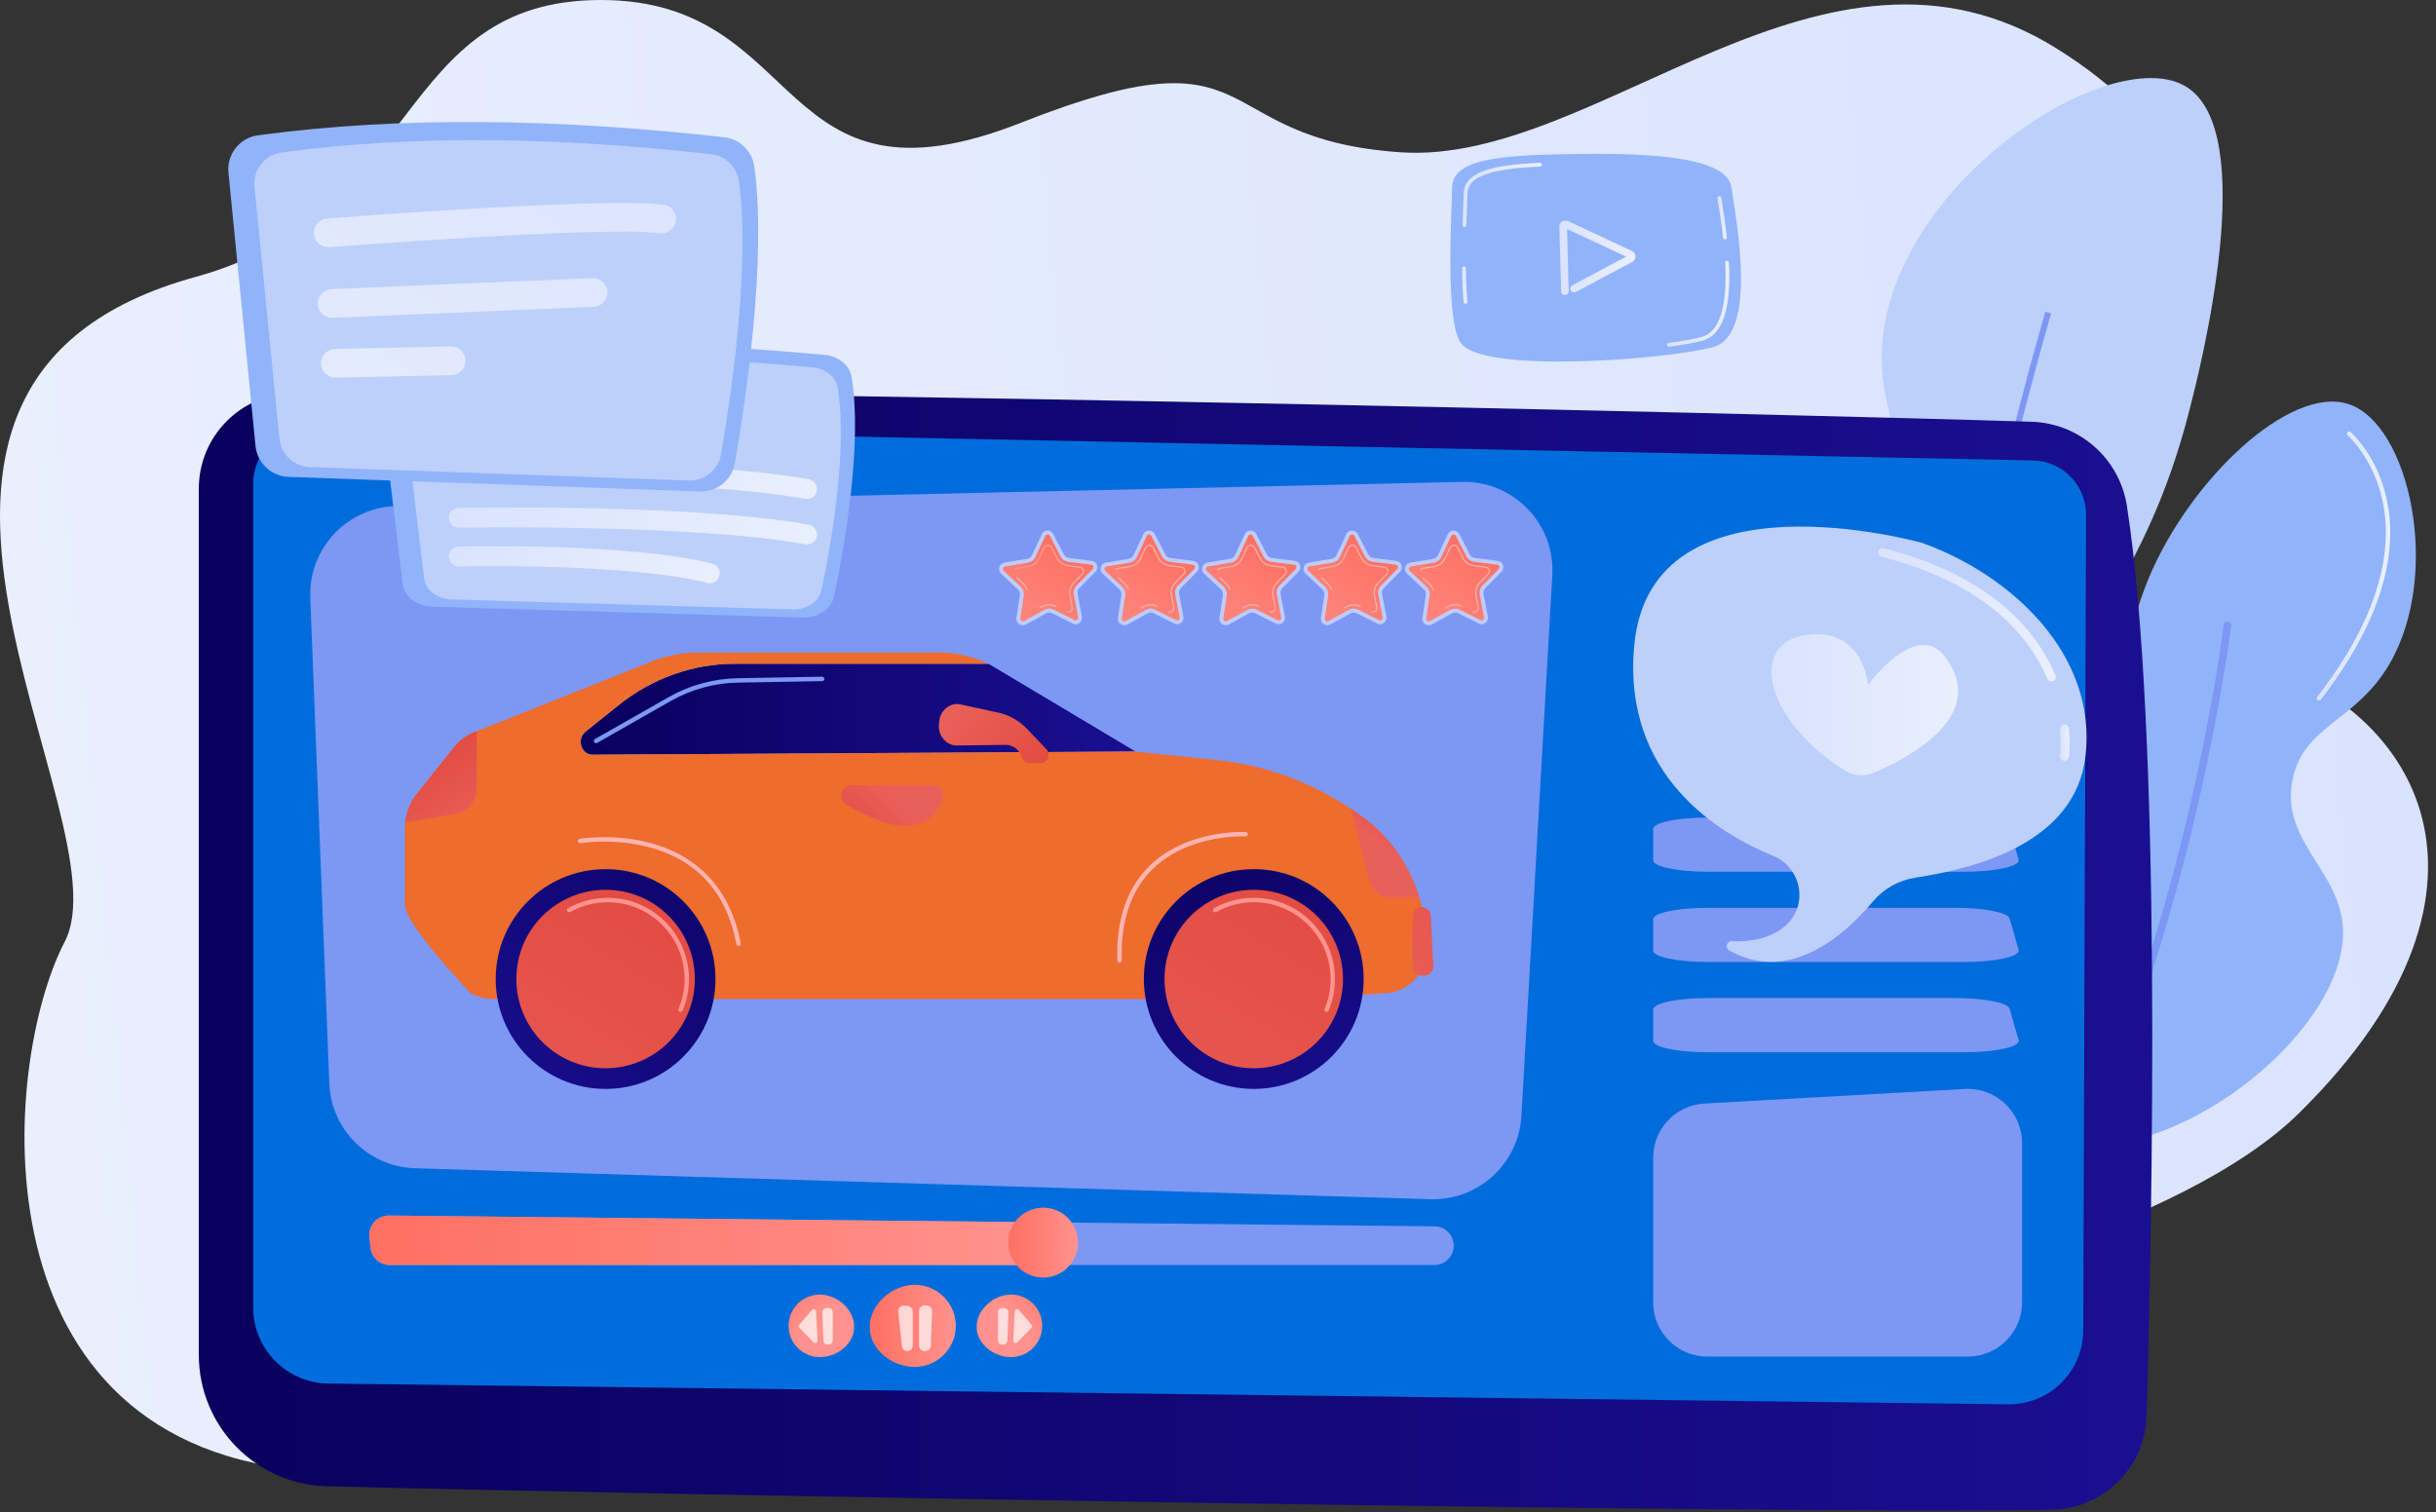 <svg width="298" height="185" viewBox="0 0 298 185" fill="none" xmlns="http://www.w3.org/2000/svg">
<rect x="0" y="0" width="298" height="185" fill="#333333" stroke="none"/>
<path d="M142.9 173.325C142.9 173.325 253.01 164.024 281.288 136.153C309.566 108.282 295.676 84.48 271.547 79.648C247.418 74.816 242.722 67.861 254.41 56.773C266.098 45.686 280.21 23.861 251.657 5.974C223.104 -11.914 195.501 20.273 171.339 18.632C147.177 16.992 155.36 2.991 124.926 15.006C94.493 27.02 98.897 0.008 73.516 2.04183e-06C48.134 -0.008 51.725 26.246 23.937 33.879C-23.589 46.933 15.693 100.288 7.907 115.244C0.12 130.2 -3.672 177.319 38.475 180.009C80.622 182.698 142.9 173.325 142.9 173.325Z" fill="url(#paint0_linear_1898_39314)"/>
<path d="M233.508 138.578C242.057 140.287 252.974 130.967 256.491 120.785C260.11 110.306 253.474 105.917 253.525 91.377C253.583 74.86 262.175 72.37 267.859 50.107C269.141 45.084 276.561 16.015 267.364 10.566C258.861 5.529 234.976 19.987 230.79 38.492C227.805 51.687 237.032 57.227 233.508 72.595C230.416 86.08 222.288 86.275 219.175 99.285C215.384 115.123 222.284 136.334 233.508 138.578Z" fill="#BDD0FB"/>
<path d="M234.129 142.58C231.825 124.784 236.32 97.329 240.498 77.431C245.02 55.888 250.153 38.316 250.204 38.14L250.916 38.349C250.864 38.524 245.739 56.073 241.222 77.588C237.057 97.429 232.573 124.793 234.864 142.485L234.129 142.58Z" fill="#7D97F4"/>
<path d="M247.123 138.506C235.909 132.663 232.071 112.599 238.445 106.078C242.752 101.673 248.929 106.307 254.887 101.74C262.495 95.908 256.899 84.926 262.88 70.682C267.97 58.561 280.18 47.091 287.315 49.445C294.783 51.908 298.717 70.187 292.339 81.187C288.191 88.341 281.841 88.692 280.464 95.346C278.866 103.066 286.588 106.586 286.63 114.071C286.705 127.516 261.958 146.236 247.123 138.506Z" fill="#91B3FA"/>
<path d="M253.174 143.644C253.107 143.644 253.039 143.629 252.975 143.598C252.748 143.488 252.653 143.215 252.764 142.988C267.63 112.354 271.989 76.816 272.032 76.461C272.061 76.21 272.289 76.031 272.539 76.061C272.79 76.091 272.969 76.318 272.939 76.569C272.896 76.926 268.518 112.616 253.585 143.387C253.506 143.549 253.344 143.644 253.174 143.644Z" fill="#7D97F4"/>
<path d="M283.675 85.716C283.617 85.716 283.558 85.697 283.509 85.659C283.391 85.567 283.37 85.398 283.462 85.28C288.148 79.265 293.341 70.23 291.473 61.345C290.362 56.058 287.237 53.303 287.205 53.276C287.092 53.179 287.08 53.008 287.178 52.896C287.275 52.783 287.446 52.77 287.558 52.868C287.692 52.984 290.853 55.771 292.002 61.234C293.912 70.322 288.644 79.507 283.888 85.612C283.835 85.68 283.755 85.716 283.675 85.716Z" fill="url(#paint1_linear_1898_39314)"/>
<path d="M246.112 135.882C246.026 135.882 245.941 135.841 245.889 135.765C238.667 125.225 236.206 117.076 238.575 111.545C240.686 106.617 246.015 105.7 246.069 105.691C246.216 105.667 246.354 105.767 246.378 105.914C246.402 106.061 246.302 106.2 246.155 106.224C246.104 106.232 241.058 107.109 239.069 111.764C236.782 117.114 239.227 125.086 246.334 135.46C246.419 135.583 246.387 135.751 246.264 135.835C246.218 135.867 246.164 135.882 246.112 135.882Z" fill="#F0F0F0"/>
<path d="M24.321 59.785V165.775C24.321 174.494 31.269 181.624 39.985 181.849C78.698 182.847 214.096 185.267 250.948 184.724C257.281 184.631 262.412 179.562 262.595 173.23C263.306 148.608 264.46 89.398 260.189 61.909C259.29 56.12 254.403 51.792 248.548 51.604C216.112 50.567 72.581 47.272 35.746 48.099C29.394 48.242 24.321 53.431 24.321 59.785Z" fill="url(#paint2_linear_1898_39314)"/>
<path d="M30.972 59.269V159.967C30.972 165.057 35.058 169.205 40.148 169.281L245.646 171.82C250.693 171.896 254.829 167.836 254.848 162.789L255.192 62.991C255.205 59.382 252.33 56.425 248.722 56.337L38.331 52.087C34.296 51.989 30.972 55.233 30.972 59.269Z" fill="#016DDD"/>
<path d="M116.924 162.222C116.924 164.995 114.676 167.243 111.904 167.243C109.131 167.243 106.397 165.141 106.397 162.368C106.397 159.595 109.131 157.202 111.904 157.202C114.676 157.202 116.924 159.449 116.924 162.222Z" fill="url(#paint3_linear_1898_39314)"/>
<path opacity="0.69" d="M110.991 165.31C110.651 165.308 110.367 165.052 110.331 164.714L109.879 160.486C109.834 160.071 110.177 159.718 110.593 159.75L111.046 159.785C111.393 159.812 111.661 160.102 111.661 160.45V164.643C111.661 165.013 111.36 165.312 110.991 165.31Z" fill="white"/>
<path opacity="0.69" d="M112.427 160.386V164.648C112.427 165.013 112.721 165.31 113.086 165.315L113.193 165.316C113.555 165.32 113.854 165.035 113.867 164.673L114.022 160.41C114.035 160.032 113.733 159.719 113.355 159.719H113.094C112.726 159.719 112.427 160.017 112.427 160.386Z" fill="white"/>
<path d="M127.498 162.222C127.498 164.335 125.785 166.048 123.672 166.048C121.559 166.048 119.476 164.446 119.476 162.333C119.476 160.22 121.559 158.396 123.672 158.396C125.785 158.396 127.498 160.109 127.498 162.222Z" fill="url(#paint4_linear_1898_39314)"/>
<path opacity="0.69" d="M122.087 160.575V163.982C122.087 164.274 122.322 164.512 122.613 164.515L122.699 164.516C122.988 164.52 123.228 164.292 123.238 164.003L123.361 160.594C123.372 160.292 123.13 160.042 122.829 160.042H122.62C122.325 160.042 122.087 160.28 122.087 160.575Z" fill="white"/>
<path opacity="0.69" d="M124.137 160.46L123.956 164.028C123.943 164.291 124.262 164.43 124.446 164.241L126.172 162.467C126.275 162.36 126.28 162.193 126.183 162.081L124.639 160.289C124.471 160.093 124.15 160.203 124.137 160.46Z" fill="white"/>
<path d="M96.469 162.222C96.469 164.335 98.182 166.048 100.295 166.048C102.407 166.048 104.491 164.446 104.491 162.333C104.491 160.22 102.407 158.396 100.295 158.396C98.182 158.396 96.469 160.109 96.469 162.222Z" fill="url(#paint5_linear_1898_39314)"/>
<path opacity="0.69" d="M101.88 160.575V163.982C101.88 164.274 101.645 164.512 101.353 164.515L101.267 164.516C100.978 164.52 100.739 164.292 100.728 164.003L100.605 160.594C100.594 160.292 100.836 160.042 101.138 160.042H101.347C101.641 160.042 101.88 160.28 101.88 160.575Z" fill="white"/>
<path opacity="0.69" d="M99.83 160.46L100.011 164.028C100.024 164.291 99.704 164.43 99.52 164.241L97.795 162.467C97.692 162.36 97.686 162.193 97.783 162.081L99.328 160.289C99.496 160.093 99.816 160.203 99.83 160.46Z" fill="white"/>
<path d="M45.19 151.328L45.323 152.647C45.444 153.856 46.461 154.776 47.675 154.776H175.469C176.775 154.776 177.833 153.717 177.833 152.412C177.833 151.115 176.79 150.06 175.493 150.047L47.568 148.728C46.159 148.714 45.05 149.927 45.19 151.328Z" fill="#7D97F4"/>
<path d="M126.974 153.263C126.825 152.035 126.641 150.791 126.466 149.542L47.568 148.728C46.159 148.714 45.05 149.927 45.19 151.329L45.323 152.647C45.444 153.856 46.461 154.776 47.675 154.776H127.195C127.111 154.246 127.032 153.737 126.974 153.263Z" fill="url(#paint6_linear_1898_39314)"/>
<path d="M131.882 152.038C131.882 154.399 129.968 156.313 127.607 156.313C125.245 156.313 123.331 154.399 123.331 152.038C123.331 149.676 125.245 147.762 127.607 147.762C129.968 147.762 131.882 149.676 131.882 152.038Z" fill="url(#paint7_linear_1898_39314)"/>
<path d="M37.956 73.154L40.285 132.55C40.508 138.227 45.084 142.765 50.763 142.938L174.987 146.727C180.846 146.905 185.781 142.385 186.116 136.533L189.895 70.391C190.255 64.088 185.163 58.818 178.851 58.961L48.518 61.917C42.476 62.054 37.719 67.116 37.956 73.154Z" fill="#7D97F4"/>
<path d="M177.643 22.891C177.552 26.796 176.807 39.303 178.709 41.979C181.4 45.767 204.026 43.972 209.558 42.477C215.09 40.982 212.399 26.928 211.801 22.891C211.203 18.854 200.02 18.704 191.782 18.854C183.543 19.004 177.723 19.452 177.643 22.891Z" fill="#91B3FA"/>
<path d="M211.018 29.288C210.902 29.288 210.801 29.2 210.788 29.082C210.598 27.394 210.353 25.846 210.175 24.716L210.103 24.255C210.083 24.128 210.169 24.009 210.296 23.99C210.421 23.971 210.541 24.056 210.561 24.183L210.633 24.643C210.812 25.778 211.057 27.332 211.249 29.03C211.264 29.157 211.172 29.272 211.045 29.286C211.036 29.288 211.027 29.288 211.018 29.288Z" fill="url(#paint8_linear_1898_39314)"/>
<path d="M204.143 42.422C204.028 42.422 203.929 42.338 203.913 42.221C203.896 42.094 203.986 41.977 204.112 41.96C205.861 41.726 207.259 41.474 208.158 41.231C210.346 40.64 211.317 37.587 211.046 32.158C211.039 32.03 211.138 31.921 211.266 31.915C211.388 31.911 211.503 32.007 211.509 32.135C211.793 37.812 210.706 41.023 208.279 41.679C207.361 41.927 205.942 42.184 204.174 42.42C204.164 42.422 204.153 42.422 204.143 42.422Z" fill="url(#paint9_linear_1898_39314)"/>
<path d="M179.27 37.169C179.151 37.169 179.05 37.079 179.039 36.958C178.935 35.812 178.874 34.424 178.856 32.835C178.855 32.707 178.958 32.602 179.086 32.6C179.22 32.607 179.319 32.702 179.32 32.83C179.337 34.407 179.398 35.782 179.501 36.916C179.513 37.044 179.419 37.157 179.291 37.169C179.284 37.169 179.277 37.169 179.27 37.169Z" fill="url(#paint10_linear_1898_39314)"/>
<path d="M179.156 27.786C179.153 27.786 179.151 27.786 179.149 27.785C179.021 27.782 178.92 27.675 178.924 27.547C178.946 26.793 178.971 26.09 178.993 25.464C179.018 24.763 179.039 24.159 179.05 23.692C179.115 20.912 182.827 20.172 188.38 19.915C188.509 19.909 188.616 20.008 188.622 20.136C188.628 20.264 188.529 20.372 188.401 20.378C182.137 20.668 179.562 21.631 179.514 23.703C179.503 24.172 179.481 24.777 179.457 25.481C179.435 26.106 179.41 26.808 179.387 27.561C179.384 27.686 179.281 27.786 179.156 27.786Z" fill="url(#paint11_linear_1898_39314)"/>
<path d="M191.437 36.116C191.186 36.116 190.98 35.917 190.973 35.665L190.761 27.75C190.754 27.489 190.88 27.248 191.098 27.105C191.317 26.962 191.588 26.943 191.825 27.053L199.642 30.71C199.9 30.831 200.065 31.082 200.073 31.367C200.08 31.652 199.929 31.912 199.678 32.046L192.776 35.725C192.55 35.846 192.269 35.76 192.149 35.534C192.028 35.308 192.114 35.027 192.34 34.907L198.922 31.398L191.696 28.018L191.901 35.64C191.907 35.896 191.705 36.109 191.449 36.116C191.445 36.116 191.441 36.116 191.437 36.116Z" fill="url(#paint12_linear_1898_39314)"/>
<path d="M202.238 141.64V159.352C202.238 163.013 205.206 165.98 208.866 165.98H240.733C244.394 165.98 247.361 163.013 247.361 159.352V139.858C247.361 136.051 244.163 133.027 240.363 133.24L208.496 135.023C204.985 135.219 202.238 138.123 202.238 141.64Z" fill="#7D97F4"/>
<path d="M202.238 101.424V105.266C202.238 106.035 205.206 106.658 208.866 106.658H240.323C244.14 106.658 247.168 105.983 246.94 105.183L245.842 101.34C245.632 100.605 242.732 100.032 239.226 100.032H208.866C205.206 100.032 202.238 100.655 202.238 101.424Z" fill="#7D97F4"/>
<path d="M202.238 112.468V116.31C202.238 117.079 205.206 117.702 208.866 117.702H240.323C244.14 117.702 247.168 117.027 246.94 116.227L245.842 112.384C245.632 111.649 242.732 111.076 239.226 111.076H208.866C205.206 111.076 202.238 111.699 202.238 112.468Z" fill="#7D97F4"/>
<path d="M202.238 123.512V127.354C202.238 128.123 205.206 128.746 208.866 128.746H240.323C244.14 128.746 247.168 128.071 246.94 127.271L245.842 123.428C245.632 122.693 242.732 122.12 239.226 122.12H208.866C205.206 122.12 202.238 122.743 202.238 123.512Z" fill="#7D97F4"/>
<path d="M75.662 86.288L71.622 89.527C70.5 90.426 71.094 92.349 72.492 92.342L138.908 91.95L120.927 81.214H89.876C84.756 81.214 79.772 82.993 75.662 86.288Z" fill="url(#paint13_linear_1898_39314)"/>
<path d="M174.585 115.178C174.527 114.633 174.468 114.088 174.408 113.548C173.794 108.006 170.965 103.031 166.661 99.935L166.327 99.695C161.142 95.966 155.186 93.672 148.984 93.016L138.908 91.951L72.492 92.342C71.094 92.349 70.5 90.426 71.622 89.527L75.662 86.288C79.772 82.993 84.756 81.214 89.876 81.214H120.928L120.695 81.109C118.829 80.269 116.828 79.837 114.806 79.837H85.564C83.787 79.837 82.021 80.124 80.323 80.689L58.329 89.47C57.242 89.832 56.272 90.516 55.53 91.446L50.986 97.135C50.041 98.319 49.521 99.831 49.521 101.394V110.664C49.521 113.118 57.564 121.502 57.564 121.502C58.44 121.983 59.409 122.234 60.392 122.234H159.196L169.689 121.497C172.695 121.285 174.93 118.405 174.585 115.178Z" fill="#EE6C2D"/>
<path d="M174.236 119.377H173.922C173.311 119.377 172.815 118.843 172.815 118.183V112.18C172.815 111.52 173.311 110.986 173.922 110.986C174.51 110.986 174.995 111.48 175.028 112.113L175.342 118.116C175.378 118.801 174.873 119.377 174.236 119.377Z" fill="url(#paint14_linear_1898_39314)"/>
<path d="M170.34 109.833H173.637C172.41 105.82 169.976 102.319 166.661 99.935L166.327 99.695C165.984 99.448 165.636 99.208 165.286 98.974C165.959 101.507 166.789 104.98 167.335 107.311C167.683 108.796 168.92 109.833 170.34 109.833Z" fill="url(#paint15_linear_1898_39314)"/>
<path d="M58.33 96.335V89.47C57.242 89.832 56.272 90.516 55.53 91.446L50.987 97.135C50.197 98.124 49.709 99.341 49.568 100.626L55.77 99.567C57.244 99.316 58.33 97.945 58.33 96.335Z" fill="url(#paint16_linear_1898_39314)"/>
<path d="M127.995 91.648L125.66 89.201C124.687 88.181 123.462 87.484 122.132 87.195L117.513 86.19C116.246 85.914 115.033 86.873 114.894 88.26L114.861 88.585C114.72 89.998 115.754 91.227 117.071 91.211L123.021 91.138C123.851 91.127 124.605 91.657 124.933 92.479L125.043 92.754C125.188 93.12 125.521 93.356 125.889 93.356H127.353C128.18 93.356 128.588 92.271 127.995 91.648Z" fill="url(#paint17_linear_1898_39314)"/>
<path d="M104.069 96.083H114.253C115.047 96.083 115.607 96.935 115.332 97.738C114.866 99.098 113.756 100.833 111.118 101.036C108.746 101.218 105.755 99.769 103.5 98.392C102.477 97.767 102.894 96.083 104.069 96.083Z" fill="url(#paint18_linear_1898_39314)"/>
<path d="M74.083 133.231C81.508 133.231 87.527 127.212 87.527 119.787C87.527 112.362 81.508 106.343 74.083 106.343C66.658 106.343 60.639 112.362 60.639 119.787C60.639 127.212 66.658 133.231 74.083 133.231Z" fill="url(#paint19_linear_1898_39314)"/>
<path d="M74.083 130.705C80.113 130.705 85.001 125.817 85.001 119.787C85.001 113.757 80.113 108.869 74.083 108.869C68.053 108.869 63.165 113.757 63.165 119.787C63.165 125.817 68.053 130.705 74.083 130.705Z" fill="url(#paint20_linear_1898_39314)"/>
<path d="M153.375 133.231C160.799 133.231 166.819 127.212 166.819 119.787C166.819 112.362 160.799 106.343 153.375 106.343C145.95 106.343 139.931 112.362 139.931 119.787C139.931 127.212 145.95 133.231 153.375 133.231Z" fill="url(#paint21_linear_1898_39314)"/>
<path d="M153.375 130.705C159.404 130.705 164.293 125.817 164.293 119.787C164.293 113.757 159.404 108.869 153.375 108.869C147.345 108.869 142.457 113.757 142.457 119.787C142.457 125.817 147.345 130.705 153.375 130.705Z" fill="url(#paint22_linear_1898_39314)"/>
<path d="M162.281 123.82C162.246 123.82 162.211 123.813 162.176 123.798C162.039 123.74 161.975 123.582 162.033 123.445C162.523 122.286 162.771 121.056 162.771 119.787C162.771 114.606 158.556 110.391 153.375 110.391C151.767 110.391 150.181 110.803 148.788 111.584C148.658 111.657 148.493 111.611 148.42 111.481C148.347 111.351 148.394 111.186 148.524 111.114C149.997 110.287 151.675 109.851 153.375 109.851C158.854 109.851 163.311 114.308 163.311 119.787C163.311 121.129 163.048 122.43 162.53 123.655C162.486 123.758 162.386 123.82 162.281 123.82Z" fill="url(#paint23_linear_1898_39314)"/>
<path d="M83.254 123.82C83.219 123.82 83.183 123.813 83.148 123.798C83.011 123.74 82.947 123.582 83.005 123.445C83.495 122.287 83.743 121.056 83.743 119.787C83.743 114.606 79.528 110.391 74.347 110.391C72.74 110.391 71.153 110.803 69.76 111.584C69.63 111.657 69.466 111.611 69.392 111.481C69.32 111.351 69.366 111.186 69.496 111.114C70.97 110.287 72.647 109.851 74.347 109.851C79.826 109.851 84.283 114.308 84.283 119.787C84.283 121.129 84.02 122.43 83.502 123.655C83.459 123.758 83.359 123.82 83.254 123.82Z" fill="url(#paint24_linear_1898_39314)"/>
<path d="M90.35 115.725C90.223 115.725 90.11 115.634 90.085 115.505C88.898 109.26 85.34 105.285 79.512 103.69C75.138 102.493 71.055 103.159 71.015 103.166C70.868 103.189 70.729 103.091 70.704 102.944C70.679 102.797 70.778 102.658 70.925 102.633C71.096 102.605 75.151 101.941 79.637 103.165C83.799 104.299 89.083 107.344 90.616 115.404C90.644 115.551 90.547 115.692 90.401 115.72C90.384 115.723 90.367 115.725 90.35 115.725Z" fill="url(#paint25_linear_1898_39314)"/>
<path d="M136.954 117.773C136.809 117.773 136.689 117.658 136.685 117.512C136.529 112.533 137.865 108.631 140.655 105.915C145.258 101.434 152.317 101.792 152.388 101.795C152.537 101.804 152.651 101.932 152.642 102.08C152.634 102.229 152.506 102.343 152.357 102.334C152.288 102.33 145.458 101.99 141.028 106.305C138.353 108.911 137.074 112.676 137.224 117.495C137.229 117.644 137.112 117.768 136.963 117.773C136.96 117.773 136.957 117.773 136.954 117.773Z" fill="url(#paint26_linear_1898_39314)"/>
<path d="M72.916 90.93C72.822 90.93 72.731 90.881 72.681 90.793C72.607 90.664 72.653 90.499 72.782 90.425L81.787 85.302C84.361 83.837 87.286 83.035 90.247 82.982L100.576 82.797C100.726 82.8 100.848 82.913 100.851 83.062C100.854 83.211 100.735 83.334 100.586 83.336L90.256 83.522C87.386 83.573 84.549 84.351 82.054 85.771L73.049 90.895C73.007 90.918 72.961 90.93 72.916 90.93Z" fill="#7D97F4"/>
<path opacity="0.51" d="M128.852 65.344L130.154 67.855C130.273 68.084 130.497 68.24 130.754 68.272L133.56 68.623C134.206 68.704 134.478 69.49 134.022 69.953L132.036 71.967C131.855 72.151 131.776 72.413 131.825 72.667L132.358 75.444C132.481 76.083 131.818 76.585 131.236 76.294L128.707 75.028C128.476 74.913 128.203 74.918 127.976 75.043L125.5 76.409C124.93 76.723 124.247 76.247 124.344 75.604L124.767 72.808C124.805 72.552 124.716 72.294 124.527 72.118L122.463 70.184C121.988 69.74 122.229 68.943 122.871 68.837L125.661 68.374C125.916 68.332 126.134 68.167 126.244 67.933L127.445 65.373C127.721 64.783 128.553 64.766 128.852 65.344Z" fill="white"/>
<path d="M131.593 75.904C131.545 75.905 131.496 75.894 131.448 75.87L128.919 74.604C128.737 74.513 128.533 74.467 128.33 74.471C128.127 74.475 127.925 74.529 127.747 74.627L125.271 75.993C125.224 76.019 125.175 76.032 125.127 76.033C125.037 76.035 124.946 75.994 124.884 75.923C124.842 75.875 124.795 75.793 124.813 75.674L125.236 72.878C125.297 72.468 125.154 72.054 124.851 71.771L122.787 69.838C122.66 69.719 122.685 69.576 122.702 69.521C122.719 69.465 122.777 69.333 122.949 69.304L125.739 68.842C126.148 68.774 126.497 68.51 126.673 68.134L127.874 65.574C127.948 65.416 128.091 65.396 128.149 65.395C128.207 65.394 128.351 65.408 128.431 65.563L129.733 68.073C129.924 68.441 130.284 68.692 130.695 68.743L133.501 69.094C133.674 69.115 133.737 69.245 133.756 69.3C133.775 69.355 133.806 69.496 133.684 69.62L131.699 71.634C131.407 71.93 131.28 72.349 131.359 72.756L131.892 75.533C131.915 75.651 131.872 75.735 131.832 75.785C131.772 75.858 131.683 75.903 131.593 75.904Z" fill="url(#paint27_linear_1898_39314)"/>
<path d="M125.629 72.193C125.6 72.193 125.571 72.175 125.561 72.145C125.473 71.891 125.323 71.66 125.127 71.477L124.341 70.741C124.313 70.714 124.311 70.669 124.338 70.641C124.365 70.612 124.41 70.61 124.439 70.637L125.224 71.373C125.437 71.572 125.6 71.823 125.695 72.098C125.708 72.135 125.688 72.176 125.651 72.189C125.644 72.191 125.637 72.192 125.629 72.193Z" fill="url(#paint28_linear_1898_39314)"/>
<path d="M127.188 74.466C127.162 74.467 127.137 74.453 127.124 74.429C127.105 74.395 127.118 74.352 127.152 74.333L127.483 74.15C127.739 74.009 128.028 73.932 128.319 73.926C128.61 73.92 128.902 73.986 129.163 74.116C129.198 74.134 129.212 74.177 129.195 74.212C129.177 74.247 129.134 74.261 129.099 74.244C128.859 74.124 128.59 74.063 128.322 74.068C128.053 74.073 127.787 74.145 127.552 74.274L127.221 74.457C127.21 74.463 127.199 74.466 127.188 74.466Z" fill="url(#paint29_linear_1898_39314)"/>
<path d="M130.682 74.962C130.626 74.963 130.57 74.956 130.514 74.94C130.477 74.929 130.455 74.89 130.465 74.852C130.476 74.814 130.516 74.793 130.553 74.803C130.698 74.844 130.853 74.807 130.966 74.703C131.08 74.598 131.129 74.451 131.1 74.298L130.823 72.859C130.711 72.275 130.893 71.674 131.31 71.251L132.339 70.208C132.459 70.086 132.497 69.918 132.441 69.757C132.385 69.596 132.251 69.487 132.082 69.466L130.627 69.284C130.038 69.21 129.523 68.852 129.249 68.324L128.574 67.023C128.496 66.872 128.347 66.784 128.177 66.787C128.006 66.79 127.861 66.885 127.789 67.039L127.167 68.366C126.915 68.904 126.414 69.283 125.828 69.38L124.382 69.62C124.296 69.634 124.218 69.672 124.156 69.729C124.127 69.756 124.082 69.754 124.056 69.725C124.029 69.696 124.031 69.651 124.059 69.625C124.141 69.548 124.245 69.498 124.359 69.479L125.805 69.24C126.345 69.15 126.806 68.801 127.038 68.305L127.66 66.978C127.755 66.777 127.952 66.649 128.174 66.645C128.396 66.64 128.598 66.76 128.701 66.958L129.375 68.259C129.627 68.745 130.102 69.075 130.645 69.143L132.099 69.325C132.32 69.352 132.502 69.5 132.575 69.71C132.648 69.92 132.596 70.149 132.44 70.308L131.412 71.351C131.027 71.741 130.86 72.295 130.963 72.832L131.239 74.271C131.278 74.471 131.212 74.671 131.063 74.808C130.955 74.906 130.82 74.959 130.682 74.962Z" fill="url(#paint30_linear_1898_39314)"/>
<path opacity="0.51" d="M141.267 65.344L142.569 67.855C142.688 68.084 142.912 68.24 143.169 68.272L145.975 68.623C146.62 68.704 146.893 69.49 146.437 69.953L144.451 71.967C144.27 72.151 144.191 72.413 144.239 72.667L144.773 75.444C144.896 76.083 144.232 76.585 143.651 76.294L141.122 75.028C140.89 74.913 140.617 74.918 140.391 75.043L137.915 76.409C137.345 76.723 136.662 76.247 136.759 75.604L137.182 72.808C137.22 72.552 137.131 72.294 136.942 72.118L134.878 70.184C134.403 69.74 134.644 68.943 135.286 68.837L138.076 68.374C138.331 68.332 138.549 68.167 138.658 67.933L139.859 65.373C140.135 64.783 140.967 64.766 141.267 65.344Z" fill="white"/>
<path d="M144.008 75.904C143.959 75.905 143.91 75.894 143.863 75.87L141.334 74.604C141.152 74.513 140.948 74.467 140.745 74.471C140.542 74.475 140.34 74.529 140.162 74.627L137.686 75.993C137.639 76.019 137.59 76.032 137.542 76.033C137.452 76.035 137.361 75.994 137.299 75.923C137.257 75.875 137.21 75.793 137.228 75.674L137.651 72.878C137.712 72.468 137.569 72.054 137.266 71.771L135.202 69.838C135.075 69.719 135.1 69.576 135.117 69.521C135.134 69.465 135.192 69.333 135.364 69.304L138.154 68.842C138.563 68.774 138.912 68.51 139.088 68.134L140.289 65.574C140.363 65.416 140.506 65.396 140.564 65.395C140.622 65.394 140.766 65.408 140.846 65.563L142.148 68.073C142.339 68.441 142.698 68.692 143.11 68.743L145.916 69.094C146.089 69.115 146.152 69.245 146.171 69.3C146.19 69.355 146.221 69.496 146.099 69.62L144.113 71.634C143.822 71.93 143.695 72.349 143.774 72.756L144.307 75.533C144.33 75.651 144.287 75.735 144.246 75.785C144.187 75.858 144.098 75.903 144.008 75.904Z" fill="url(#paint31_linear_1898_39314)"/>
<path d="M138.044 72.193C138.014 72.193 137.986 72.175 137.976 72.145C137.888 71.891 137.738 71.66 137.542 71.477L136.756 70.741C136.728 70.714 136.726 70.669 136.753 70.641C136.78 70.612 136.825 70.61 136.854 70.637L137.639 71.373C137.852 71.572 138.015 71.823 138.11 72.098C138.123 72.135 138.103 72.176 138.066 72.189C138.059 72.191 138.052 72.192 138.044 72.193Z" fill="url(#paint32_linear_1898_39314)"/>
<path d="M139.603 74.466C139.577 74.467 139.552 74.453 139.539 74.429C139.52 74.395 139.533 74.352 139.567 74.333L139.898 74.15C140.154 74.009 140.442 73.932 140.734 73.926C141.025 73.92 141.317 73.986 141.578 74.116C141.613 74.134 141.627 74.177 141.61 74.212C141.592 74.247 141.549 74.261 141.514 74.244C141.274 74.124 141.005 74.063 140.737 74.068C140.468 74.073 140.202 74.145 139.967 74.274L139.636 74.457C139.625 74.463 139.614 74.466 139.603 74.466Z" fill="url(#paint33_linear_1898_39314)"/>
<path d="M143.097 74.962C143.041 74.963 142.985 74.956 142.929 74.94C142.892 74.929 142.87 74.89 142.88 74.852C142.891 74.814 142.93 74.793 142.968 74.803C143.113 74.844 143.268 74.807 143.381 74.703C143.495 74.598 143.544 74.451 143.515 74.298L143.238 72.859C143.126 72.275 143.308 71.674 143.725 71.251L144.754 70.208C144.874 70.086 144.912 69.918 144.856 69.757C144.8 69.596 144.666 69.487 144.497 69.466L143.042 69.284C142.453 69.21 141.938 68.852 141.664 68.324L140.989 67.023C140.911 66.872 140.762 66.784 140.592 66.787C140.421 66.79 140.277 66.885 140.204 67.039L139.582 68.366C139.33 68.904 138.829 69.283 138.243 69.38L136.797 69.62C136.711 69.634 136.633 69.672 136.571 69.729C136.542 69.756 136.497 69.754 136.471 69.725C136.444 69.696 136.446 69.651 136.474 69.625C136.557 69.548 136.66 69.498 136.774 69.479L138.22 69.24C138.76 69.15 139.221 68.801 139.453 68.305L140.075 66.978C140.17 66.777 140.367 66.649 140.589 66.645C140.811 66.64 141.013 66.76 141.116 66.958L141.79 68.259C142.042 68.745 142.517 69.075 143.06 69.143L144.514 69.325C144.735 69.352 144.917 69.5 144.99 69.71C145.063 69.92 145.012 70.149 144.855 70.308L143.827 71.351C143.442 71.741 143.275 72.295 143.378 72.832L143.654 74.271C143.693 74.471 143.627 74.671 143.478 74.808C143.37 74.906 143.235 74.959 143.097 74.962Z" fill="url(#paint34_linear_1898_39314)"/>
<path opacity="0.51" d="M153.682 65.344L154.984 67.855C155.103 68.084 155.327 68.24 155.584 68.272L158.39 68.623C159.036 68.704 159.308 69.49 158.852 69.953L156.866 71.967C156.685 72.151 156.606 72.413 156.654 72.667L157.188 75.444C157.311 76.083 156.647 76.585 156.066 76.294L153.537 75.028C153.306 74.913 153.032 74.918 152.806 75.043L150.33 76.409C149.76 76.723 149.077 76.247 149.174 75.604L149.597 72.808C149.635 72.552 149.546 72.294 149.357 72.118L147.293 70.184C146.818 69.74 147.059 68.943 147.701 68.837L150.491 68.374C150.746 68.332 150.964 68.167 151.074 67.933L152.275 65.373C152.551 64.783 153.382 64.766 153.682 65.344Z" fill="white"/>
<path d="M156.423 75.904C156.375 75.905 156.326 75.894 156.278 75.87L153.749 74.604C153.567 74.513 153.364 74.467 153.16 74.471C152.957 74.475 152.755 74.529 152.577 74.627L150.101 75.993C150.054 76.019 150.006 76.032 149.957 76.033C149.867 76.035 149.776 75.994 149.714 75.923C149.672 75.875 149.625 75.793 149.643 75.674L150.066 72.878C150.128 72.468 149.984 72.054 149.681 71.771L147.617 69.838C147.49 69.719 147.516 69.576 147.532 69.521C147.549 69.465 147.607 69.333 147.779 69.304L150.569 68.842C150.978 68.774 151.327 68.51 151.503 68.134L152.704 65.574C152.778 65.416 152.921 65.396 152.979 65.395C153.037 65.394 153.181 65.408 153.261 65.563L154.563 68.073C154.754 68.441 155.114 68.692 155.525 68.743L158.331 69.094C158.504 69.115 158.567 69.245 158.586 69.3C158.605 69.355 158.637 69.496 158.514 69.62L156.529 71.634C156.238 71.93 156.111 72.349 156.189 72.756L156.722 75.533C156.745 75.651 156.702 75.735 156.662 75.785C156.602 75.858 156.513 75.903 156.423 75.904Z" fill="url(#paint35_linear_1898_39314)"/>
<path d="M150.46 72.193C150.429 72.193 150.401 72.175 150.391 72.145C150.303 71.891 150.153 71.66 149.957 71.477L149.172 70.741C149.143 70.714 149.141 70.669 149.168 70.641C149.195 70.612 149.24 70.61 149.269 70.637L150.054 71.373C150.267 71.572 150.43 71.823 150.525 72.098C150.538 72.135 150.519 72.176 150.482 72.189C150.474 72.191 150.467 72.192 150.46 72.193Z" fill="url(#paint36_linear_1898_39314)"/>
<path d="M152.018 74.466C151.992 74.467 151.967 74.453 151.954 74.429C151.935 74.395 151.948 74.352 151.982 74.333L152.314 74.15C152.569 74.009 152.858 73.932 153.149 73.926C153.441 73.92 153.732 73.986 153.993 74.116C154.028 74.134 154.042 74.177 154.025 74.212C154.007 74.247 153.965 74.261 153.929 74.244C153.689 74.124 153.421 74.063 153.152 74.068C152.884 74.073 152.618 74.145 152.382 74.274L152.051 74.457C152.04 74.463 152.029 74.466 152.018 74.466Z" fill="url(#paint37_linear_1898_39314)"/>
<path d="M155.512 74.962C155.456 74.963 155.4 74.956 155.345 74.94C155.307 74.929 155.285 74.89 155.296 74.852C155.306 74.814 155.346 74.793 155.384 74.803C155.528 74.844 155.683 74.807 155.797 74.703C155.911 74.598 155.959 74.451 155.93 74.298L155.653 72.859C155.541 72.275 155.723 71.674 156.141 71.251L157.169 70.208C157.289 70.086 157.327 69.918 157.271 69.757C157.215 69.596 157.081 69.487 156.912 69.466L155.458 69.284C154.868 69.21 154.353 68.852 154.079 68.324L153.405 67.023C153.326 66.872 153.178 66.784 153.007 66.787C152.837 66.79 152.692 66.885 152.619 67.039L151.997 68.366C151.745 68.904 151.244 69.283 150.658 69.38L149.212 69.62C149.126 69.634 149.048 69.672 148.986 69.729C148.958 69.756 148.913 69.754 148.886 69.725C148.859 69.696 148.861 69.651 148.89 69.625C148.972 69.548 149.075 69.498 149.189 69.479L150.635 69.24C151.175 69.15 151.636 68.801 151.868 68.305L152.491 66.978C152.585 66.777 152.782 66.649 153.004 66.645C153.227 66.64 153.428 66.76 153.531 66.958L154.206 68.259C154.458 68.745 154.932 69.075 155.475 69.143L156.93 69.325C157.15 69.352 157.333 69.5 157.406 69.71C157.478 69.92 157.427 70.149 157.271 70.308L156.242 71.351C155.858 71.741 155.69 72.295 155.793 72.832L156.07 74.271C156.108 74.471 156.042 74.671 155.893 74.808C155.785 74.906 155.65 74.959 155.512 74.962Z" fill="url(#paint38_linear_1898_39314)"/>
<path opacity="0.51" d="M166.097 65.344L167.399 67.855C167.518 68.084 167.742 68.24 167.999 68.272L170.805 68.623C171.451 68.704 171.724 69.49 171.267 69.953L169.282 71.967C169.1 72.151 169.021 72.413 169.07 72.667L169.603 75.444C169.726 76.083 169.063 76.585 168.481 76.294L165.952 75.028C165.721 74.913 165.448 74.918 165.221 75.043L162.745 76.409C162.175 76.723 161.492 76.247 161.59 75.604L162.012 72.808C162.051 72.552 161.961 72.294 161.772 72.118L159.708 70.184C159.233 69.74 159.475 68.943 160.116 68.837L162.906 68.374C163.161 68.332 163.379 68.167 163.489 67.933L164.69 65.373C164.966 64.783 165.798 64.766 166.097 65.344Z" fill="white"/>
<path d="M168.838 75.904C168.79 75.905 168.741 75.894 168.693 75.87L166.164 74.604C165.982 74.513 165.779 74.467 165.575 74.471C165.372 74.475 165.17 74.529 164.992 74.627L162.516 75.993C162.469 76.019 162.421 76.032 162.372 76.033C162.282 76.035 162.191 75.994 162.129 75.923C162.087 75.875 162.04 75.793 162.058 75.674L162.481 72.878C162.543 72.468 162.399 72.054 162.096 71.771L160.032 69.838C159.905 69.719 159.93 69.576 159.947 69.521C159.964 69.465 160.022 69.333 160.194 69.304L162.984 68.842C163.393 68.774 163.742 68.51 163.918 68.134L165.119 65.574C165.193 65.416 165.336 65.396 165.394 65.395C165.452 65.394 165.596 65.408 165.676 65.563L166.978 68.073C167.169 68.441 167.529 68.692 167.94 68.743L170.746 69.094C170.919 69.115 170.982 69.245 171.001 69.3C171.02 69.355 171.051 69.496 170.929 69.62L168.944 71.634C168.653 71.93 168.525 72.349 168.604 72.756L169.137 75.533C169.16 75.651 169.117 75.735 169.077 75.785C169.017 75.858 168.928 75.903 168.838 75.904Z" fill="url(#paint39_linear_1898_39314)"/>
<path d="M162.875 72.193C162.845 72.193 162.816 72.175 162.806 72.145C162.718 71.891 162.568 71.66 162.372 71.477L161.586 70.741C161.558 70.714 161.556 70.669 161.583 70.641C161.61 70.612 161.655 70.61 161.684 70.637L162.469 71.373C162.682 71.572 162.845 71.823 162.94 72.098C162.953 72.135 162.934 72.176 162.897 72.189C162.889 72.191 162.882 72.192 162.875 72.193Z" fill="url(#paint40_linear_1898_39314)"/>
<path d="M164.433 74.466C164.408 74.467 164.382 74.453 164.369 74.429C164.35 74.395 164.363 74.352 164.397 74.333L164.729 74.15C164.984 74.009 165.273 73.932 165.564 73.926C165.856 73.92 166.147 73.986 166.408 74.116C166.443 74.134 166.458 74.177 166.44 74.212C166.422 74.247 166.38 74.261 166.345 74.244C166.104 74.124 165.836 74.063 165.567 74.068C165.299 74.073 165.033 74.145 164.797 74.274L164.466 74.457C164.455 74.463 164.444 74.466 164.433 74.466Z" fill="url(#paint41_linear_1898_39314)"/>
<path d="M167.927 74.962C167.871 74.963 167.815 74.956 167.76 74.94C167.722 74.929 167.7 74.89 167.711 74.852C167.721 74.814 167.761 74.793 167.798 74.803C167.943 74.844 168.098 74.807 168.212 74.703C168.326 74.598 168.374 74.451 168.345 74.298L168.068 72.859C167.956 72.275 168.138 71.674 168.555 71.251L169.584 70.208C169.704 70.086 169.742 69.918 169.686 69.757C169.63 69.596 169.496 69.487 169.327 69.466L167.873 69.284C167.283 69.21 166.768 68.852 166.494 68.324L165.82 67.023C165.741 66.872 165.592 66.784 165.422 66.787C165.252 66.79 165.107 66.885 165.034 67.039L164.412 68.366C164.16 68.904 163.659 69.283 163.073 69.38L161.627 69.62C161.541 69.634 161.463 69.672 161.401 69.729C161.373 69.756 161.328 69.754 161.301 69.725C161.274 69.696 161.276 69.651 161.305 69.625C161.387 69.548 161.49 69.498 161.604 69.479L163.05 69.24C163.59 69.15 164.051 68.801 164.283 68.305L164.906 66.978C165 66.777 165.197 66.649 165.419 66.645C165.642 66.64 165.844 66.76 165.946 66.958L166.621 68.259C166.873 68.745 167.347 69.075 167.891 69.143L169.345 69.325C169.565 69.352 169.748 69.5 169.821 69.71C169.894 69.92 169.842 70.149 169.686 70.308L168.657 71.351C168.273 71.741 168.105 72.295 168.208 72.832L168.485 74.271C168.523 74.471 168.457 74.671 168.308 74.808C168.2 74.906 168.066 74.959 167.927 74.962Z" fill="url(#paint42_linear_1898_39314)"/>
<path opacity="0.51" d="M178.512 65.344L179.814 67.855C179.933 68.084 180.157 68.24 180.414 68.272L183.22 68.623C183.866 68.704 184.139 69.49 183.682 69.953L181.696 71.967C181.515 72.151 181.436 72.413 181.485 72.667L182.018 75.444C182.141 76.083 181.478 76.585 180.896 76.294L178.367 75.028C178.136 74.913 177.862 74.918 177.636 75.043L175.16 76.409C174.59 76.723 173.907 76.247 174.004 75.604L174.427 72.808C174.465 72.552 174.376 72.294 174.187 72.118L172.123 70.184C171.648 69.74 171.889 68.943 172.531 68.837L175.321 68.374C175.576 68.332 175.794 68.167 175.904 67.933L177.105 65.373C177.381 64.783 178.213 64.766 178.512 65.344Z" fill="white"/>
<path d="M181.253 75.904C181.205 75.905 181.156 75.894 181.108 75.87L178.579 74.604C178.397 74.513 178.194 74.467 177.99 74.471C177.787 74.475 177.585 74.529 177.407 74.627L174.931 75.993C174.884 76.019 174.836 76.032 174.787 76.033C174.697 76.035 174.606 75.994 174.544 75.923C174.502 75.875 174.455 75.793 174.473 75.674L174.896 72.878C174.958 72.468 174.814 72.054 174.511 71.771L172.447 69.838C172.32 69.719 172.345 69.576 172.362 69.521C172.379 69.465 172.437 69.333 172.609 69.304L175.399 68.842C175.808 68.774 176.157 68.51 176.333 68.134L177.534 65.574C177.608 65.416 177.751 65.396 177.809 65.395C177.867 65.394 178.011 65.408 178.091 65.563L179.393 68.073C179.584 68.441 179.944 68.692 180.355 68.743L183.161 69.094C183.334 69.115 183.397 69.245 183.416 69.3C183.436 69.355 183.467 69.496 183.344 69.62L181.359 71.634C181.068 71.93 180.941 72.349 181.019 72.756L181.553 75.533C181.575 75.651 181.532 75.735 181.492 75.785C181.432 75.858 181.343 75.903 181.253 75.904Z" fill="url(#paint43_linear_1898_39314)"/>
<path d="M175.289 72.193C175.259 72.193 175.231 72.175 175.221 72.145C175.133 71.891 174.983 71.66 174.787 71.477L174.001 70.741C173.973 70.714 173.971 70.669 173.998 70.641C174.025 70.612 174.07 70.61 174.099 70.637L174.884 71.373C175.097 71.572 175.26 71.823 175.355 72.098C175.368 72.135 175.349 72.176 175.311 72.189C175.304 72.191 175.297 72.192 175.289 72.193Z" fill="url(#paint44_linear_1898_39314)"/>
<path d="M176.848 74.466C176.822 74.467 176.797 74.453 176.784 74.429C176.765 74.395 176.778 74.352 176.812 74.333L177.144 74.15C177.399 74.009 177.688 73.932 177.979 73.926C178.271 73.92 178.562 73.986 178.823 74.116C178.858 74.134 178.873 74.177 178.855 74.212C178.837 74.247 178.795 74.261 178.76 74.244C178.519 74.124 178.251 74.063 177.982 74.068C177.714 74.073 177.448 74.145 177.212 74.274L176.881 74.457C176.871 74.463 176.859 74.466 176.848 74.466Z" fill="url(#paint45_linear_1898_39314)"/>
<path d="M180.342 74.962C180.286 74.963 180.23 74.956 180.175 74.94C180.137 74.929 180.115 74.89 180.126 74.852C180.136 74.814 180.176 74.793 180.214 74.803C180.358 74.844 180.513 74.807 180.627 74.703C180.741 74.598 180.789 74.451 180.76 74.298L180.483 72.859C180.371 72.275 180.553 71.674 180.97 71.251L181.999 70.208C182.119 70.086 182.157 69.918 182.101 69.757C182.045 69.596 181.911 69.487 181.742 69.466L180.288 69.284C179.698 69.21 179.183 68.852 178.909 68.324L178.235 67.023C178.156 66.872 178.007 66.784 177.837 66.787C177.667 66.79 177.522 66.885 177.449 67.039L176.827 68.366C176.575 68.904 176.074 69.283 175.488 69.38L174.042 69.62C173.956 69.634 173.878 69.672 173.816 69.729C173.788 69.756 173.743 69.754 173.716 69.725C173.689 69.696 173.691 69.651 173.72 69.625C173.802 69.548 173.905 69.498 174.019 69.479L175.465 69.24C176.005 69.15 176.466 68.801 176.698 68.305L177.321 66.978C177.415 66.777 177.612 66.649 177.834 66.645C178.057 66.64 178.259 66.76 178.361 66.958L179.036 68.259C179.288 68.745 179.762 69.075 180.305 69.143L181.76 69.325C181.98 69.352 182.163 69.5 182.236 69.71C182.309 69.92 182.257 70.149 182.101 70.308L181.072 71.351C180.688 71.741 180.52 72.295 180.623 72.832L180.9 74.271C180.938 74.471 180.872 74.671 180.723 74.808C180.615 74.906 180.481 74.959 180.342 74.962Z" fill="url(#paint46_linear_1898_39314)"/>
<path d="M235.146 66.431C246.03 70.329 256.587 80.086 255.118 92.543C253.867 103.136 241.712 106.263 234.339 107.379C232.282 107.691 230.413 108.745 229.079 110.34C225.885 114.158 219.044 120.522 211.536 116.286C210.989 115.977 211.234 115.137 211.861 115.162C213.857 115.241 216.69 114.954 218.617 113.079C221.243 110.524 220.292 106.092 216.899 104.711C210.477 102.099 198.36 94.986 199.929 78.866C202.05 57.065 235.146 66.431 235.146 66.431Z" fill="#BDD0FB"/>
<path d="M228.519 83.818C228.519 83.818 227.983 76.529 220.718 77.734C213.835 78.875 216.039 88.292 225.736 94.284C226.787 94.934 228.089 95.03 229.227 94.546C233.484 92.736 243.401 87.551 237.931 80.35C234.399 75.701 228.519 83.818 228.519 83.818Z" fill="url(#paint47_linear_1898_39314)"/>
<path d="M250.949 83.37C250.739 83.37 250.54 83.247 250.452 83.042C248.33 78.047 243.091 71.406 230.18 68.13C229.892 68.057 229.717 67.763 229.79 67.475C229.863 67.186 230.157 67.011 230.446 67.084C237.809 68.952 247.428 73.164 251.446 82.619C251.563 82.894 251.435 83.211 251.16 83.327C251.091 83.357 251.02 83.37 250.949 83.37Z" fill="url(#paint48_linear_1898_39314)"/>
<path d="M252.546 93.083C252.52 93.083 252.494 93.081 252.467 93.077C252.172 93.034 251.968 92.761 252.011 92.466C252.013 92.451 252.19 91.18 252.012 89.234C251.986 88.937 252.204 88.674 252.501 88.647C252.798 88.619 253.06 88.839 253.088 89.135C253.278 91.222 253.088 92.565 253.079 92.621C253.04 92.889 252.81 93.083 252.546 93.083Z" fill="url(#paint49_linear_1898_39314)"/>
<path d="M46.269 46.629L49.251 71.432C49.437 72.98 50.984 74.177 52.871 74.232L98.175 75.558C100.06 75.613 101.703 74.514 102.026 72.983C103.195 67.446 105.556 54.527 104.175 46.102C103.942 44.683 102.576 43.573 100.849 43.414C82.719 41.748 65.468 41.467 49.52 43.241C47.506 43.465 46.068 44.963 46.269 46.629Z" fill="#91B3FA"/>
<path d="M49.136 47.915L51.883 70.763C52.054 72.189 53.479 73.291 55.218 73.342L96.951 74.563C98.687 74.614 100.2 73.602 100.498 72.192C101.575 67.091 103.75 55.191 102.477 47.429C102.263 46.123 101.004 45.1 99.413 44.954C82.713 43.419 66.821 43.16 52.131 44.794C50.275 45 48.951 46.38 49.136 47.915Z" fill="#BDD0FB"/>
<path d="M98.729 61.053C98.657 61.053 98.585 61.047 98.512 61.034C84.615 58.521 56.424 59.005 56.141 59.011C56.134 59.011 56.126 59.011 56.119 59.011C55.458 59.011 54.917 58.482 54.905 57.819C54.892 57.148 55.426 56.594 56.097 56.582C57.262 56.56 84.81 56.088 98.944 58.644C99.604 58.763 100.042 59.395 99.923 60.055C99.817 60.642 99.305 61.053 98.729 61.053Z" fill="url(#paint50_linear_1898_39314)"/>
<path d="M86.829 71.352C86.731 71.352 86.631 71.34 86.532 71.315C76.59 68.821 56.353 69.304 56.15 69.309C55.493 69.325 54.922 68.797 54.905 68.126C54.888 67.456 55.418 66.898 56.088 66.881C56.931 66.86 76.862 66.385 87.124 68.959C87.774 69.123 88.169 69.782 88.006 70.433C87.867 70.984 87.372 71.352 86.829 71.352Z" fill="url(#paint51_linear_1898_39314)"/>
<path d="M98.729 66.609C98.657 66.609 98.585 66.603 98.512 66.589C84.613 64.076 56.425 64.561 56.141 64.566C55.472 64.591 54.917 64.045 54.905 63.374C54.892 62.704 55.426 62.15 56.097 62.138C57.262 62.116 84.81 61.644 98.944 64.199C99.604 64.319 100.042 64.95 99.923 65.61C99.817 66.197 99.305 66.609 98.729 66.609Z" fill="url(#paint52_linear_1898_39314)"/>
<path d="M27.945 21.124L31.259 54.571C31.466 56.659 33.185 58.272 35.282 58.347L85.619 60.134C87.713 60.209 89.539 58.727 89.898 56.663C91.197 49.196 93.82 31.774 92.285 20.413C92.026 18.5 90.508 17.002 88.59 16.788C68.445 14.541 49.277 14.162 31.558 16.554C29.32 16.856 27.723 18.877 27.945 21.124Z" fill="#91B3FA"/>
<path d="M31.131 22.858L34.183 53.668C34.374 55.592 35.957 57.078 37.889 57.146L84.258 58.793C86.187 58.862 87.869 57.497 88.2 55.595C89.396 48.717 91.813 32.669 90.398 22.203C90.16 20.44 88.762 19.061 86.995 18.864C68.438 16.794 50.781 16.445 34.459 18.648C32.397 18.927 30.926 20.788 31.131 22.858Z" fill="#BDD0FB"/>
<path d="M40.149 30.243C39.242 30.243 38.474 29.544 38.402 28.625C38.327 27.659 39.048 26.815 40.014 26.739C41.401 26.631 74.05 24.099 81.168 25.05C82.128 25.179 82.803 26.061 82.674 27.022C82.546 27.982 81.663 28.656 80.703 28.528C73.949 27.625 40.623 30.211 40.287 30.237C40.241 30.241 40.195 30.243 40.149 30.243Z" fill="url(#paint53_linear_1898_39314)"/>
<path d="M40.621 38.884C39.687 38.884 38.91 38.146 38.87 37.203C38.829 36.235 39.581 35.417 40.549 35.377L72.483 34.031C73.45 33.99 74.269 34.742 74.31 35.71C74.35 36.678 73.599 37.496 72.631 37.537L40.697 38.882C40.672 38.883 40.646 38.884 40.621 38.884Z" fill="url(#paint54_linear_1898_39314)"/>
<path d="M41.021 46.203C40.07 46.203 39.289 45.443 39.268 44.487C39.247 43.519 40.016 42.716 40.984 42.695L55.157 42.388C56.124 42.369 56.927 43.135 56.949 44.103C56.969 45.072 56.201 45.874 55.233 45.895L41.06 46.203C41.047 46.203 41.034 46.203 41.021 46.203Z" fill="url(#paint55_linear_1898_39314)"/>
<defs>
<linearGradient id="paint0_linear_1898_39314" x1="293.682" y1="69.496" x2="-1.232" y2="97.416" gradientUnits="userSpaceOnUse">
<stop stop-color="#DAE3FE"/>
<stop offset="1" stop-color="#E9EFFD"/>
</linearGradient>
<linearGradient id="paint1_linear_1898_39314" x1="283.405" y1="69.259" x2="292.403" y2="69.259" gradientUnits="userSpaceOnUse">
<stop stop-color="#DAE3FE"/>
<stop offset="1" stop-color="#E9EFFD"/>
</linearGradient>
<linearGradient id="paint2_linear_1898_39314" x1="24.321" y1="116.385" x2="263.291" y2="116.385" gradientUnits="userSpaceOnUse">
<stop stop-color="#09005D"/>
<stop offset="1" stop-color="#1A0F91"/>
</linearGradient>
<linearGradient id="paint3_linear_1898_39314" x1="106.397" y1="162.222" x2="116.924" y2="162.222" gradientUnits="userSpaceOnUse">
<stop stop-color="#FE7062"/>
<stop offset="1" stop-color="#FF928E"/>
</linearGradient>
<linearGradient id="paint4_linear_1898_39314" x1="130.281" y1="155.658" x2="124.144" y2="161.693" gradientUnits="userSpaceOnUse">
<stop stop-color="#FE7062"/>
<stop offset="1" stop-color="#FF928E"/>
</linearGradient>
<linearGradient id="paint5_linear_1898_39314" x1="93.685" y1="155.658" x2="99.823" y2="161.693" gradientUnits="userSpaceOnUse">
<stop stop-color="#FE7062"/>
<stop offset="1" stop-color="#FF928E"/>
</linearGradient>
<linearGradient id="paint6_linear_1898_39314" x1="45.178" y1="151.752" x2="127.195" y2="151.752" gradientUnits="userSpaceOnUse">
<stop stop-color="#FE7062"/>
<stop offset="1" stop-color="#FF928E"/>
</linearGradient>
<linearGradient id="paint7_linear_1898_39314" x1="123.331" y1="152.037" x2="131.882" y2="152.037" gradientUnits="userSpaceOnUse">
<stop stop-color="#FE7062"/>
<stop offset="1" stop-color="#FF928E"/>
</linearGradient>
<linearGradient id="paint8_linear_1898_39314" x1="210.1" y1="26.638" x2="211.251" y2="26.638" gradientUnits="userSpaceOnUse">
<stop stop-color="#DAE3FE"/>
<stop offset="1" stop-color="#E9EFFD"/>
</linearGradient>
<linearGradient id="paint9_linear_1898_39314" x1="203.911" y1="37.168" x2="211.553" y2="37.168" gradientUnits="userSpaceOnUse">
<stop stop-color="#DAE3FE"/>
<stop offset="1" stop-color="#E9EFFD"/>
</linearGradient>
<linearGradient id="paint10_linear_1898_39314" x1="178.856" y1="34.885" x2="179.502" y2="34.885" gradientUnits="userSpaceOnUse">
<stop stop-color="#DAE3FE"/>
<stop offset="1" stop-color="#E9EFFD"/>
</linearGradient>
<linearGradient id="paint11_linear_1898_39314" x1="178.923" y1="23.85" x2="188.623" y2="23.85" gradientUnits="userSpaceOnUse">
<stop stop-color="#DAE3FE"/>
<stop offset="1" stop-color="#E9EFFD"/>
</linearGradient>
<linearGradient id="paint12_linear_1898_39314" x1="190.761" y1="31.549" x2="200.073" y2="31.549" gradientUnits="userSpaceOnUse">
<stop stop-color="#DAE3FE"/>
<stop offset="1" stop-color="#E9EFFD"/>
</linearGradient>
<linearGradient id="paint13_linear_1898_39314" x1="71.035" y1="86.778" x2="138.908" y2="86.778" gradientUnits="userSpaceOnUse">
<stop stop-color="#09005D"/>
<stop offset="1" stop-color="#1A0F91"/>
</linearGradient>
<linearGradient id="paint14_linear_1898_39314" x1="193.152" y1="94.335" x2="167.183" y2="122.719" gradientUnits="userSpaceOnUse">
<stop stop-color="#E1473D"/>
<stop offset="1" stop-color="#E9605A"/>
</linearGradient>
<linearGradient id="paint15_linear_1898_39314" x1="173.943" y1="97.95" x2="169.629" y2="104.162" gradientUnits="userSpaceOnUse">
<stop stop-color="#E1473D"/>
<stop offset="1" stop-color="#E9605A"/>
</linearGradient>
<linearGradient id="paint16_linear_1898_39314" x1="51.332" y1="91.094" x2="58.117" y2="101.346" gradientUnits="userSpaceOnUse">
<stop stop-color="#E1473D"/>
<stop offset="1" stop-color="#E9605A"/>
</linearGradient>
<linearGradient id="paint17_linear_1898_39314" x1="128.853" y1="96.514" x2="116.729" y2="86.73" gradientUnits="userSpaceOnUse">
<stop stop-color="#E1473D"/>
<stop offset="1" stop-color="#E9605A"/>
</linearGradient>
<linearGradient id="paint18_linear_1898_39314" x1="103.071" y1="103.707" x2="109.452" y2="97.326" gradientUnits="userSpaceOnUse">
<stop stop-color="#E1473D"/>
<stop offset="1" stop-color="#E9605A"/>
</linearGradient>
<linearGradient id="paint19_linear_1898_39314" x1="101.057" y1="95.607" x2="55.693" y2="136.273" gradientUnits="userSpaceOnUse">
<stop stop-color="#09005D"/>
<stop offset="1" stop-color="#1A0F91"/>
</linearGradient>
<linearGradient id="paint20_linear_1898_39314" x1="84.842" y1="102.159" x2="55.043" y2="150.984" gradientUnits="userSpaceOnUse">
<stop stop-color="#E1473D"/>
<stop offset="1" stop-color="#E9605A"/>
</linearGradient>
<linearGradient id="paint21_linear_1898_39314" x1="144.681" y1="97.082" x2="160.92" y2="139.494" gradientUnits="userSpaceOnUse">
<stop stop-color="#09005D"/>
<stop offset="1" stop-color="#1A0F91"/>
</linearGradient>
<linearGradient id="paint22_linear_1898_39314" x1="165.058" y1="99.835" x2="135.259" y2="150.724" gradientUnits="userSpaceOnUse">
<stop stop-color="#E1473D"/>
<stop offset="1" stop-color="#E9605A"/>
</linearGradient>
<linearGradient id="paint23_linear_1898_39314" x1="159.463" y1="80.512" x2="157.718" y2="97.557" gradientUnits="userSpaceOnUse">
<stop stop-color="#FE7062"/>
<stop offset="1" stop-color="#FF928E"/>
</linearGradient>
<linearGradient id="paint24_linear_1898_39314" x1="81.254" y1="72.507" x2="79.51" y2="89.552" gradientUnits="userSpaceOnUse">
<stop stop-color="#FE7062"/>
<stop offset="1" stop-color="#FF928E"/>
</linearGradient>
<linearGradient id="paint25_linear_1898_39314" x1="83.624" y1="72.761" x2="82.685" y2="84.303" gradientUnits="userSpaceOnUse">
<stop stop-color="#FF928E"/>
<stop offset="1" stop-color="#FEB3B1"/>
</linearGradient>
<linearGradient id="paint26_linear_1898_39314" x1="147.182" y1="77.934" x2="146.242" y2="89.477" gradientUnits="userSpaceOnUse">
<stop stop-color="#FF928E"/>
<stop offset="1" stop-color="#FEB3B1"/>
</linearGradient>
<linearGradient id="paint27_linear_1898_39314" x1="131.087" y1="66.605" x2="121.202" y2="82.23" gradientUnits="userSpaceOnUse">
<stop stop-color="#FE7062"/>
<stop offset="1" stop-color="#FF928E"/>
</linearGradient>
<linearGradient id="paint28_linear_1898_39314" x1="122.695" y1="59.837" x2="124.104" y2="66.883" gradientUnits="userSpaceOnUse">
<stop stop-color="#FF928E"/>
<stop offset="1" stop-color="#FEB3B1"/>
</linearGradient>
<linearGradient id="paint29_linear_1898_39314" x1="125.17" y1="59.342" x2="126.579" y2="66.388" gradientUnits="userSpaceOnUse">
<stop stop-color="#FF928E"/>
<stop offset="1" stop-color="#FEB3B1"/>
</linearGradient>
<linearGradient id="paint30_linear_1898_39314" x1="124.036" y1="70.803" x2="132.608" y2="70.803" gradientUnits="userSpaceOnUse">
<stop stop-color="#FF928E"/>
<stop offset="1" stop-color="#FEB3B1"/>
</linearGradient>
<linearGradient id="paint31_linear_1898_39314" x1="143.502" y1="66.605" x2="133.617" y2="82.23" gradientUnits="userSpaceOnUse">
<stop stop-color="#FE7062"/>
<stop offset="1" stop-color="#FF928E"/>
</linearGradient>
<linearGradient id="paint32_linear_1898_39314" x1="143.338" y1="50.707" x2="141.325" y2="57.753" gradientUnits="userSpaceOnUse">
<stop stop-color="#FF928E"/>
<stop offset="1" stop-color="#FEB3B1"/>
</linearGradient>
<linearGradient id="paint33_linear_1898_39314" x1="147.011" y1="51.757" x2="144.998" y2="58.803" gradientUnits="userSpaceOnUse">
<stop stop-color="#FF928E"/>
<stop offset="1" stop-color="#FEB3B1"/>
</linearGradient>
<linearGradient id="paint34_linear_1898_39314" x1="145.983" y1="51.463" x2="143.97" y2="58.509" gradientUnits="userSpaceOnUse">
<stop stop-color="#FF928E"/>
<stop offset="1" stop-color="#FEB3B1"/>
</linearGradient>
<linearGradient id="paint35_linear_1898_39314" x1="155.917" y1="66.605" x2="146.032" y2="82.23" gradientUnits="userSpaceOnUse">
<stop stop-color="#FE7062"/>
<stop offset="1" stop-color="#FF928E"/>
</linearGradient>
<linearGradient id="paint36_linear_1898_39314" x1="153.203" y1="51.597" x2="151.995" y2="58.71" gradientUnits="userSpaceOnUse">
<stop stop-color="#FF928E"/>
<stop offset="1" stop-color="#FEB3B1"/>
</linearGradient>
<linearGradient id="paint37_linear_1898_39314" x1="156.74" y1="52.198" x2="155.532" y2="59.311" gradientUnits="userSpaceOnUse">
<stop stop-color="#FF928E"/>
<stop offset="1" stop-color="#FEB3B1"/>
</linearGradient>
<linearGradient id="paint38_linear_1898_39314" x1="156.16" y1="52.099" x2="154.952" y2="59.213" gradientUnits="userSpaceOnUse">
<stop stop-color="#FF928E"/>
<stop offset="1" stop-color="#FEB3B1"/>
</linearGradient>
<linearGradient id="paint39_linear_1898_39314" x1="168.332" y1="66.605" x2="158.447" y2="82.23" gradientUnits="userSpaceOnUse">
<stop stop-color="#FE7062"/>
<stop offset="1" stop-color="#FF928E"/>
</linearGradient>
<linearGradient id="paint40_linear_1898_39314" x1="160.788" y1="57.186" x2="161.459" y2="63.696" gradientUnits="userSpaceOnUse">
<stop stop-color="#FF928E"/>
<stop offset="1" stop-color="#FEB3B1"/>
</linearGradient>
<linearGradient id="paint41_linear_1898_39314" x1="163.611" y1="56.896" x2="164.282" y2="63.405" gradientUnits="userSpaceOnUse">
<stop stop-color="#FF928E"/>
<stop offset="1" stop-color="#FEB3B1"/>
</linearGradient>
<linearGradient id="paint42_linear_1898_39314" x1="164.233" y1="56.831" x2="164.904" y2="63.34" gradientUnits="userSpaceOnUse">
<stop stop-color="#FF928E"/>
<stop offset="1" stop-color="#FEB3B1"/>
</linearGradient>
<linearGradient id="paint43_linear_1898_39314" x1="180.747" y1="66.605" x2="170.862" y2="82.23" gradientUnits="userSpaceOnUse">
<stop stop-color="#FE7062"/>
<stop offset="1" stop-color="#FF928E"/>
</linearGradient>
<linearGradient id="paint44_linear_1898_39314" x1="175.265" y1="48.913" x2="174.996" y2="59.046" gradientUnits="userSpaceOnUse">
<stop stop-color="#FF928E"/>
<stop offset="1" stop-color="#FEB3B1"/>
</linearGradient>
<linearGradient id="paint45_linear_1898_39314" x1="178.489" y1="48.999" x2="178.22" y2="59.132" gradientUnits="userSpaceOnUse">
<stop stop-color="#FF928E"/>
<stop offset="1" stop-color="#FEB3B1"/>
</linearGradient>
<linearGradient id="paint46_linear_1898_39314" x1="178.533" y1="49" x2="178.265" y2="59.133" gradientUnits="userSpaceOnUse">
<stop stop-color="#FF928E"/>
<stop offset="1" stop-color="#FEB3B1"/>
</linearGradient>
<linearGradient id="paint47_linear_1898_39314" x1="216.717" y1="86.225" x2="239.537" y2="86.225" gradientUnits="userSpaceOnUse">
<stop stop-color="#DAE3FE"/>
<stop offset="1" stop-color="#E9EFFD"/>
</linearGradient>
<linearGradient id="paint48_linear_1898_39314" x1="229.773" y1="75.219" x2="251.489" y2="75.219" gradientUnits="userSpaceOnUse">
<stop stop-color="#DAE3FE"/>
<stop offset="1" stop-color="#E9EFFD"/>
</linearGradient>
<linearGradient id="paint49_linear_1898_39314" x1="252.005" y1="90.864" x2="253.172" y2="90.864" gradientUnits="userSpaceOnUse">
<stop stop-color="#DAE3FE"/>
<stop offset="1" stop-color="#E9EFFD"/>
</linearGradient>
<linearGradient id="paint50_linear_1898_39314" x1="54.904" y1="58.794" x2="99.943" y2="58.794" gradientUnits="userSpaceOnUse">
<stop stop-color="#DAE3FE"/>
<stop offset="1" stop-color="#E9EFFD"/>
</linearGradient>
<linearGradient id="paint51_linear_1898_39314" x1="54.904" y1="69.093" x2="88.043" y2="69.093" gradientUnits="userSpaceOnUse">
<stop stop-color="#DAE3FE"/>
<stop offset="1" stop-color="#E9EFFD"/>
</linearGradient>
<linearGradient id="paint52_linear_1898_39314" x1="54.904" y1="64.349" x2="99.943" y2="64.349" gradientUnits="userSpaceOnUse">
<stop stop-color="#DAE3FE"/>
<stop offset="1" stop-color="#E9EFFD"/>
</linearGradient>
<linearGradient id="paint53_linear_1898_39314" x1="79.735" y1="-0.128" x2="22.958" y2="82.018" gradientUnits="userSpaceOnUse">
<stop stop-color="#DAE3FE"/>
<stop offset="1" stop-color="#E9EFFD"/>
</linearGradient>
<linearGradient id="paint54_linear_1898_39314" x1="81.184" y1="0.873" x2="24.407" y2="83.019" gradientUnits="userSpaceOnUse">
<stop stop-color="#DAE3FE"/>
<stop offset="1" stop-color="#E9EFFD"/>
</linearGradient>
<linearGradient id="paint55_linear_1898_39314" x1="79.111" y1="-0.56" x2="22.334" y2="81.586" gradientUnits="userSpaceOnUse">
<stop stop-color="#DAE3FE"/>
<stop offset="1" stop-color="#E9EFFD"/>
</linearGradient>
</defs>
</svg>
